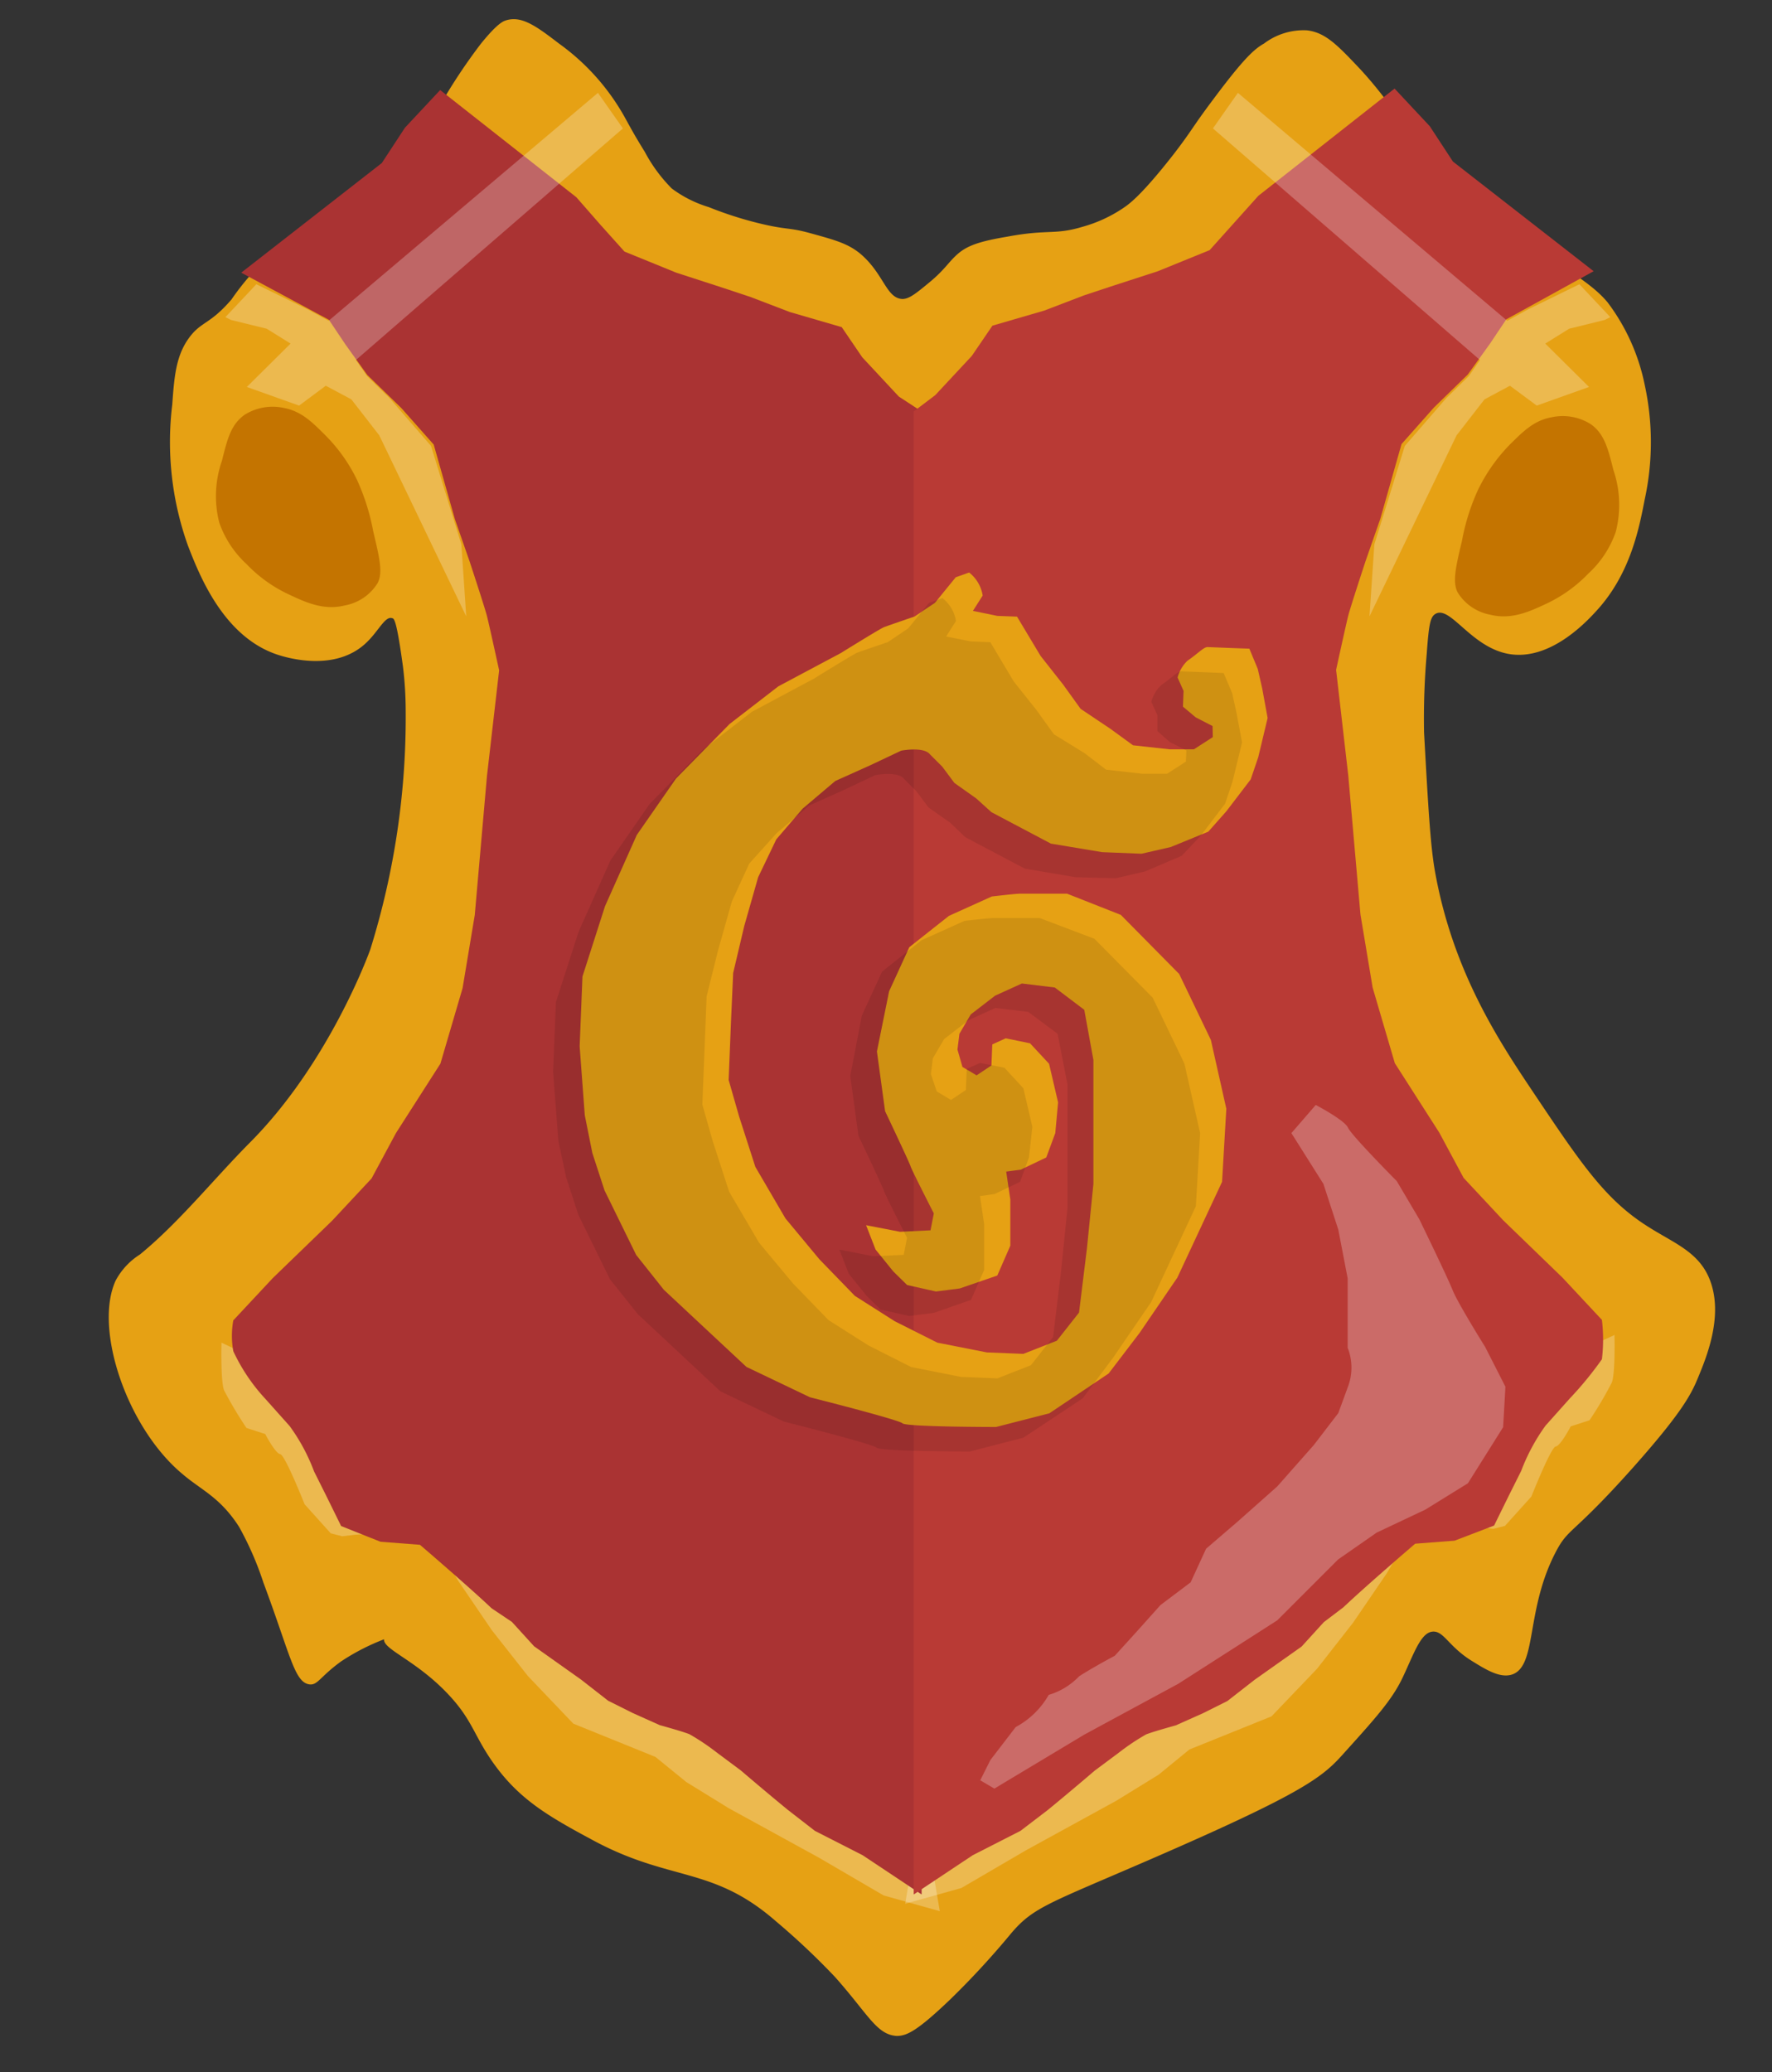 <svg xmlns="http://www.w3.org/2000/svg" viewBox="0 0 145.45 170.06"><rect x="0" y="0" width="145.45" height="170.06" fill="#333333" stroke="none"/><defs><style>.cls-1{fill:#e9c030;}.cls-2{fill:#e6a114;}.cls-3{fill:#fff;opacity:0.25;}.cls-4{fill:#a33;}.cls-5{fill:#b93a35;}.cls-6{fill:#c47400;}.cls-7{opacity:0.1;}</style></defs><g id="bogstaver"><path class="cls-1" d="M59.52,65.73c-.63.53-1.14.93-1.14.93v-4Z"/></g><g id="Lag_9" data-name="Lag 9"><path class="cls-2" d="M19,24.58a21.63,21.63,0,0,1,2.2-2.7,10.23,10.23,0,0,1,2.65-1.61,29.46,29.46,0,0,0,4.84-3c.56-.44.61-.55,4.41-5.11,3-3.56,3-3.56,3.3-4a46,46,0,0,1,3.08-4.58c1.32-1.63,1.8-1.82,2-1.89,1.31-.45,2.53.45,4.41,1.89a18.54,18.54,0,0,1,4.84,5.12c.71,1.11.87,1.63,2.2,3.77a12.67,12.67,0,0,0,2.21,3A9.79,9.79,0,0,0,58.18,17a30.36,30.36,0,0,0,4.18,1.34c2.27.55,2.36.3,4.19.81,2,.55,3,.83,4,1.62,2,1.65,2.17,3.71,3.52,3.77.55,0,1.1-.44,2.2-1.35,1.34-1.1,1.61-1.74,2.43-2.42s1.93-1,4-1.35c3.38-.63,3.84-.11,6.17-.81A11.42,11.42,0,0,0,92.31,17c.46-.32,1.48-1.09,4-4.31,1.58-2.05,1.51-2.19,3.31-4.58C102.17,4.69,103,4,103.76,3.57a5.38,5.38,0,0,1,3.52-1.08c1.53.18,2.51,1.22,4.41,3.23a33.38,33.38,0,0,1,3.52,4.58c1.35,2,1.26,2.28,2.2,3.5a18.85,18.85,0,0,0,3.75,3.5c2.16,1.64,2.7,1.68,5.5,3.51s4.26,2.77,5.29,4A16.75,16.75,0,0,1,135,31.58,22.09,22.09,0,0,1,135,41c-.45,2.32-1.14,5.91-3.74,8.89-.75.84-3.91,4.45-7.49,3.77-3.11-.6-4.78-4.09-6-3.24-.36.27-.49.81-.66,3.24a61.1,61.1,0,0,0-.22,6.46c.34,6.15.52,9.23.88,11.31,1.47,8.36,5.35,14.14,8.15,18.32,3.93,5.86,5.9,8.79,9.47,11,2.15,1.36,4.24,2.08,5.06,4.58.95,2.87-.4,6.13-1.1,7.81-.56,1.36-1.39,2.9-5.28,7.28-5.08,5.7-5.31,4.91-6.39,7-2.46,4.74-1.51,9.24-3.52,10-1,.36-2.18-.38-3.3-1.07-2-1.22-2.35-2.55-3.31-2.43s-1.53,1.9-2.42,3.77-2.27,3.38-5.06,6.47c-1.65,1.81-3.55,3.19-15.42,8.35-8.59,3.73-9.82,4-11.67,6.19A68.1,68.1,0,0,1,78,164.1c-2.82,2.7-3.62,3-4.41,3-1.65-.11-2.34-1.8-5.06-4.85a59.69,59.69,0,0,0-4.85-4.57c-5.26-4.59-8.7-3.18-15.19-6.74-3.73-2-6.05-3.41-8.15-6.46-1.46-2.13-1.61-3.35-3.52-5.39-2.69-2.87-5.46-3.73-5.29-4.58.14-.62,1.74-.67,1.77-.54A18,18,0,0,0,28,136.36c-1.77,1.28-1.93,2-2.64,1.88-1.2-.21-1.53-2.42-3.74-8.35a25.82,25.82,0,0,0-2-4.58c-1.56-2.43-3.09-3-4.62-4.31-4.57-3.78-7.32-11.93-5.51-15.89a5.72,5.72,0,0,1,2-2.15c3.24-2.66,6-6.13,9-9.16,6.46-6.47,9.75-15.43,9.91-15.89A63.93,63.93,0,0,0,33.3,58.25a30.13,30.13,0,0,0-.22-3.51c-.5-3.67-.71-4-.89-4-.55-.21-1.1,1-2,1.89-2.56,2.62-6.72,1.34-7.48,1.08-4.4-1.5-6.36-6.55-7.27-8.89A25.24,25.24,0,0,1,14.14,33.2c.16-2.26.3-3.94,1.32-5.39S17.19,26.69,19,24.58Z"/><path class="cls-3" d="M19.16,110.66s.17.22.49.6c2.52,3,12.67,10.67,12.66,13.65,0,.33-2.27,1-2.27,1l-.95.06-1,.12-.94-.24L25,123.46s-1.61-4.07-2-4.11-1.23-1.65-1.23-1.65l-1.54-.5a32.83,32.83,0,0,1-1.79-3c-.35-.5-.26-4-.26-4"/><polyline class="cls-3" points="34.58 119.35 33.42 120.55 32.65 121.61 33.62 123.11 35.48 126.12 37.6 129.73 40.37 133.8 43.33 137.56 47.06 141.47 53.8 144.2 56.33 146.26 59.8 148.4 67.22 152.47 72.53 155.57 77.14 156.86 76.27 151.71 35.48 119.35"/><path class="cls-3" d="M131.46,110.06l-.49.59c-2.52,3-12.67,10.68-12.66,13.65,0,.34,2.27,1,2.27,1l1,.06,1,.12.95-.24,2.17-2.41s1.61-4.07,2-4.11,1.23-1.65,1.23-1.65l1.54-.5a30.15,30.15,0,0,0,1.78-3c.36-.51.27-4,.27-4"/><polyline class="cls-3" points="116.85 118.74 118.01 119.95 118.78 121 117.82 122.51 115.95 125.52 113.83 129.13 111.06 133.19 108.11 136.96 104.37 140.87 97.63 143.59 95.1 145.66 91.64 147.79 84.22 151.86 78.91 154.96 74.3 156.25 75.17 151.1 115.95 118.74"/><path class="cls-4" d="M75.65,33.77V155.49l-4.84-3.22-3.92-2-2.23-1.73c-1.82-1.49-3.85-3.23-3.85-3.23l-2-1.49a18.53,18.53,0,0,0-2.23-1.49c-.61-.24-2.43-.74-2.43-.74l-2.23-1-2-1-2.23-1.74-3.85-2.73-1.82-2L40.35,132c-1.83-1.74-5.88-5.21-5.88-5.21l-3.24-.25L28,125.25l-1.22-2.48-1-2a15.55,15.55,0,0,0-2-3.72l-2-2.24a15.11,15.11,0,0,1-2.63-3.91,7.07,7.07,0,0,1,0-2.53l3.24-3.47,4.87-4.71,3.24-3.47,2-3.72,3.65-5.7,1.82-6.2,1-6,1-11.4,1-8.68s-.81-3.72-1-4.46-1.42-4.47-1.42-4.47l-1.21-3.47-1.74-6.13-2.66-3-2.79-2.71-1.81-2.53-1.34-2h0L19.8,22.38l11.54-9,1.9-2.9,2.89-3.09,11.18,8.8,1.95,2.23,2,2.23,4.25,1.73,3.85,1.25,2.23.74,3.24,1.24,4.26,1.24,1.69,2.48,3,3.22Z"/><path class="cls-5" d="M75,33.77V155.49l4.84-3.22,3.92-2L86,148.56c1.82-1.49,3.85-3.23,3.85-3.23l2-1.49a18.53,18.53,0,0,1,2.23-1.49c.61-.24,2.43-.74,2.43-.74l2.24-1,2-1,2.23-1.74,3.86-2.73,1.82-2,1.62-1.23c1.83-1.74,5.88-5.21,5.88-5.21l3.24-.25,3.24-1.24,1.22-2.48,1-2a16,16,0,0,1,2-3.72l2-2.24a28.74,28.74,0,0,0,2.63-3.21,13.73,13.73,0,0,0,0-3.23l-3.24-3.47-4.87-4.71-3.24-3.47-2-3.72-3.65-5.7-1.82-6.2-1-6-1-11.4-1-8.68s.81-3.72,1-4.46,1.42-4.47,1.42-4.47l1.21-3.47,1.74-6.13,2.66-3,2.78-2.71,1.82-2.53,1.34-2h0l7.17-3.95-11.55-9-1.9-2.9-2.89-3.09-11.18,8.8-2,2.23-2,2.23-4.25,1.73-3.85,1.25-2.23.74-3.24,1.24-4.26,1.24-1.69,2.48-3,3.22Z"/><path class="cls-6" d="M119.64,48.61c-.42-.85-.17-2,.36-4.21a17.69,17.69,0,0,1,1.33-4.22,14.13,14.13,0,0,1,2.58-3.67c1.12-1.11,2-2,3.44-2.26a4.3,4.3,0,0,1,3.2.55c1.13.78,1.44,2,1.88,3.77a8.83,8.83,0,0,1,.19,5.1,8.35,8.35,0,0,1-2.25,3.41,11.65,11.65,0,0,1-3.4,2.45c-1.41.66-2.9,1.36-4.66.92A4,4,0,0,1,119.64,48.61Z"/><path class="cls-6" d="M31,47.85c.43-.85.17-2-.36-4.22a18.25,18.25,0,0,0-1.32-4.21,13.47,13.47,0,0,0-2.59-3.67c-1.12-1.12-2-2-3.44-2.27a4.33,4.33,0,0,0-3.19.55c-1.14.79-1.44,2-1.88,3.78A8.8,8.8,0,0,0,18,42.9a8.38,8.38,0,0,0,2.25,3.41,11.45,11.45,0,0,0,3.4,2.45c1.42.67,2.91,1.37,4.66.93A4,4,0,0,0,31,47.85Z"/><polygon class="cls-3" points="26.97 26.33 29.21 29.55 51.13 10.54 49.08 7.62 26.97 26.33"/><polyline class="cls-3" points="26.97 26.33 25.27 25.4 21.04 23.33 21.04 23.33 18.5 26.03 18.96 26.26 21.89 26.98 23.85 28.2 20.26 31.76 24.55 33.29 26.74 31.66 28.84 32.78 31.13 35.73 38.27 50.59 37.87 44.68 35.38 36.6 31.98 32.68 30.13 30.87"/><polygon class="cls-3" points="123.72 26.33 121.48 29.55 99.56 10.54 101.61 7.62 123.72 26.33"/><polyline class="cls-3" points="123.72 26.33 125.41 25.4 129.64 23.33 129.64 23.33 132.18 26.03 131.72 26.26 128.8 26.98 126.84 28.2 130.43 31.76 126.14 33.29 123.94 31.66 121.85 32.78 119.56 35.73 112.41 50.59 112.81 44.68 115.31 36.6 118.71 32.68 120.56 30.87"/><path class="cls-2" d="M99.53,59.59l-1.38-.71L97.1,58l.05-1.29-.49-1.1a2.92,2.92,0,0,1,.81-1.38c.89-.61,1.34-1.14,1.67-1.12l2,.08,1.41.05.69,1.66.37,1.63.44,2.4-.77,3.22-.62,1.82-2,2.62-1.48,1.67L96.1,69.52l-2.4.55-3.24-.13-4.2-.7-4.88-2.58-1.25-1.13-1.79-1.27-1-1.34-1-1c-.52-.67-2.37-.31-2.37-.31l-2.54,1.2-2.87,1.29-2.68,2.27-2.16,2.52L62.23,72l-1.14,4-.91,3.86L60,83.89l-.19,4.75.86,3L62,95.77,64.47,100l2.79,3.36,2.91,3,3.27,2.08,3.5,1.76L81,111l3,.12,2.75-1.08,1.82-2.31.65-5.28.53-5.28V92l0-5L89,82.88l-2.42-1.83-2.7-.33-2.2,1-2,1.54-.93,1.59-.16,1.29L79,87.57l1.16.69,1.22-.81.07-1.73,1.1-.5,2,.41,1.56,1.68.74,3.17L86.62,93l-.74,2-2.09,1-1.2.16.34,2.29,0,3.79-1.07,2.45-3.08,1.06-1.95.25-2.37-.53-1.14-1.12-1.45-1.79-.78-2,2.79.54,2.5-.12.27-1.39s-1.81-3.54-1.91-3.87-2.09-4.52-2.09-4.52l-.67-4.9,1-4.94,1.66-3.62,3.25-2.57,3.52-1.59s2.07-.25,2.4-.23l3.78,0L92,75.09l4.79,4.85,2.6,5.41L100.66,91,100.31,97l-3.67,7.86-3.1,4.54L91,112.73,86.13,116l-4.37,1.12s-7.37,0-7.68-.3-7.6-2.14-7.6-2.14l-5.21-2.49-6.78-6.33L52.22,103l-2.6-5.3-1-3.07L48,91.53l-.42-5.65.23-5.73,1.85-5.77,2.61-5.85,3.22-4.63,4.4-4.48,4-3.09L69,53.61s3.22-2,3.55-2.13,2.52-.88,2.52-.88l1.67-1.12,1.71-2.1,1.1-.39a3,3,0,0,1,1.11,1.89l-.8,1.26,2,.41,1.62.06,1.93,3.22,1.85,2.35,1.44,2,2.42,1.62L93,61.17l3,.33,2,0,1.55-1Z"/><path class="cls-7" d="M97.38,61.59,96,60.89,95,60l0-1.3-.5-1.1a2.91,2.91,0,0,1,.82-1.37c.89-.62,1.34-1.14,1.67-1.13l2.05.08,1.4.06.7,1.65.36,1.64.45,2.4-.78,3.22-.61,1.81-2,2.63L97,70.24,94,71.52l-2.41.56L88.3,72l-4.19-.71-4.88-2.58L78,67.53l-1.79-1.26-1-1.34-1-1c-.52-.67-2.37-.31-2.37-.31l-2.54,1.2-2.87,1.29-2.69,2.28L61.5,70.88,60.07,74l-1.13,4L58,81.79l-.16,4.1-.19,4.76.85,3,1.35,4.16L62.31,102l2.79,3.35,2.91,3,3.28,2.08,3.5,1.77,4.08.81,3,.12,2.75-1.08,1.82-2.31.64-5.28.54-5.28V94l0-5-.81-4.15L84.4,83.05l-2.7-.32-2.2,1-2,1.55-.93,1.58-.16,1.3.48,1.42,1.17.7,1.22-.82.07-1.73,1.1-.49,2,.4L84,89.32l.74,3.17L84.46,95l-.73,2-2.09,1-1.2.17.34,2.29,0,3.78-1.08,2.45-3.07,1.07-2,.25-2.36-.53-1.14-1.13-1.45-1.79-.79-2,2.8.55,2.49-.12.27-1.4s-1.8-3.53-1.9-3.86-2.09-4.52-2.09-4.52l-.67-4.9.95-4.95,1.66-3.61,3.24-2.58,3.53-1.59s2.07-.24,2.39-.23l3.79,0,4.48,1.7,4.79,4.84,2.6,5.41L98.51,93,98.16,99l-3.67,7.87-3.1,4.53-2.52,3.37L84,118l-4.38,1.13s-7.36,0-7.67-.31-7.6-2.14-7.6-2.14l-5.21-2.48-6.78-6.33L50.07,105l-2.6-5.3-1-3.07-.64-3-.43-5.65.23-5.73,1.86-5.77,2.61-5.85,3.22-4.64,4.4-4.48,4-3.09,5.09-2.72s3.22-2,3.55-2.13,2.52-.87,2.52-.87l1.67-1.13,1.71-2.09,1.1-.39a3,3,0,0,1,1.11,1.88l-.81,1.27,2,.4,1.63.07,1.92,3.22,1.86,2.34,1.44,2L89,61.8l1.79,1.37,3,.34,2,0,1.55-1Z"/><path class="cls-3" d="M81.62,146.8,89,142.37l7.71-4.17,8.13-5.21,5-5,3.16-2.2,4-1.89,3.49-2.16,2.89-4.6.19-3.32-1.66-3.26s-2.26-3.62-2.67-4.66-2.74-5.83-2.74-5.83l-1.85-3.13s-3.72-3.75-4-4.38S108,90.69,108,90.69L106,93l2.63,4.17,1.22,3.75.77,4v5.7a4.44,4.44,0,0,1,0,3.26l-.77,2.1-2,2.61L104.84,122l-3.29,2.92L99,127.11l-1.27,2.76-2.48,1.87-1.87,2.09L91.5,135.9c-1.88,1-2.92,1.68-2.92,1.68a5.7,5.7,0,0,1-2.5,1.53,6.82,6.82,0,0,1-2.71,2.64l-2.08,2.71-.83,1.66Z"/></g></svg>